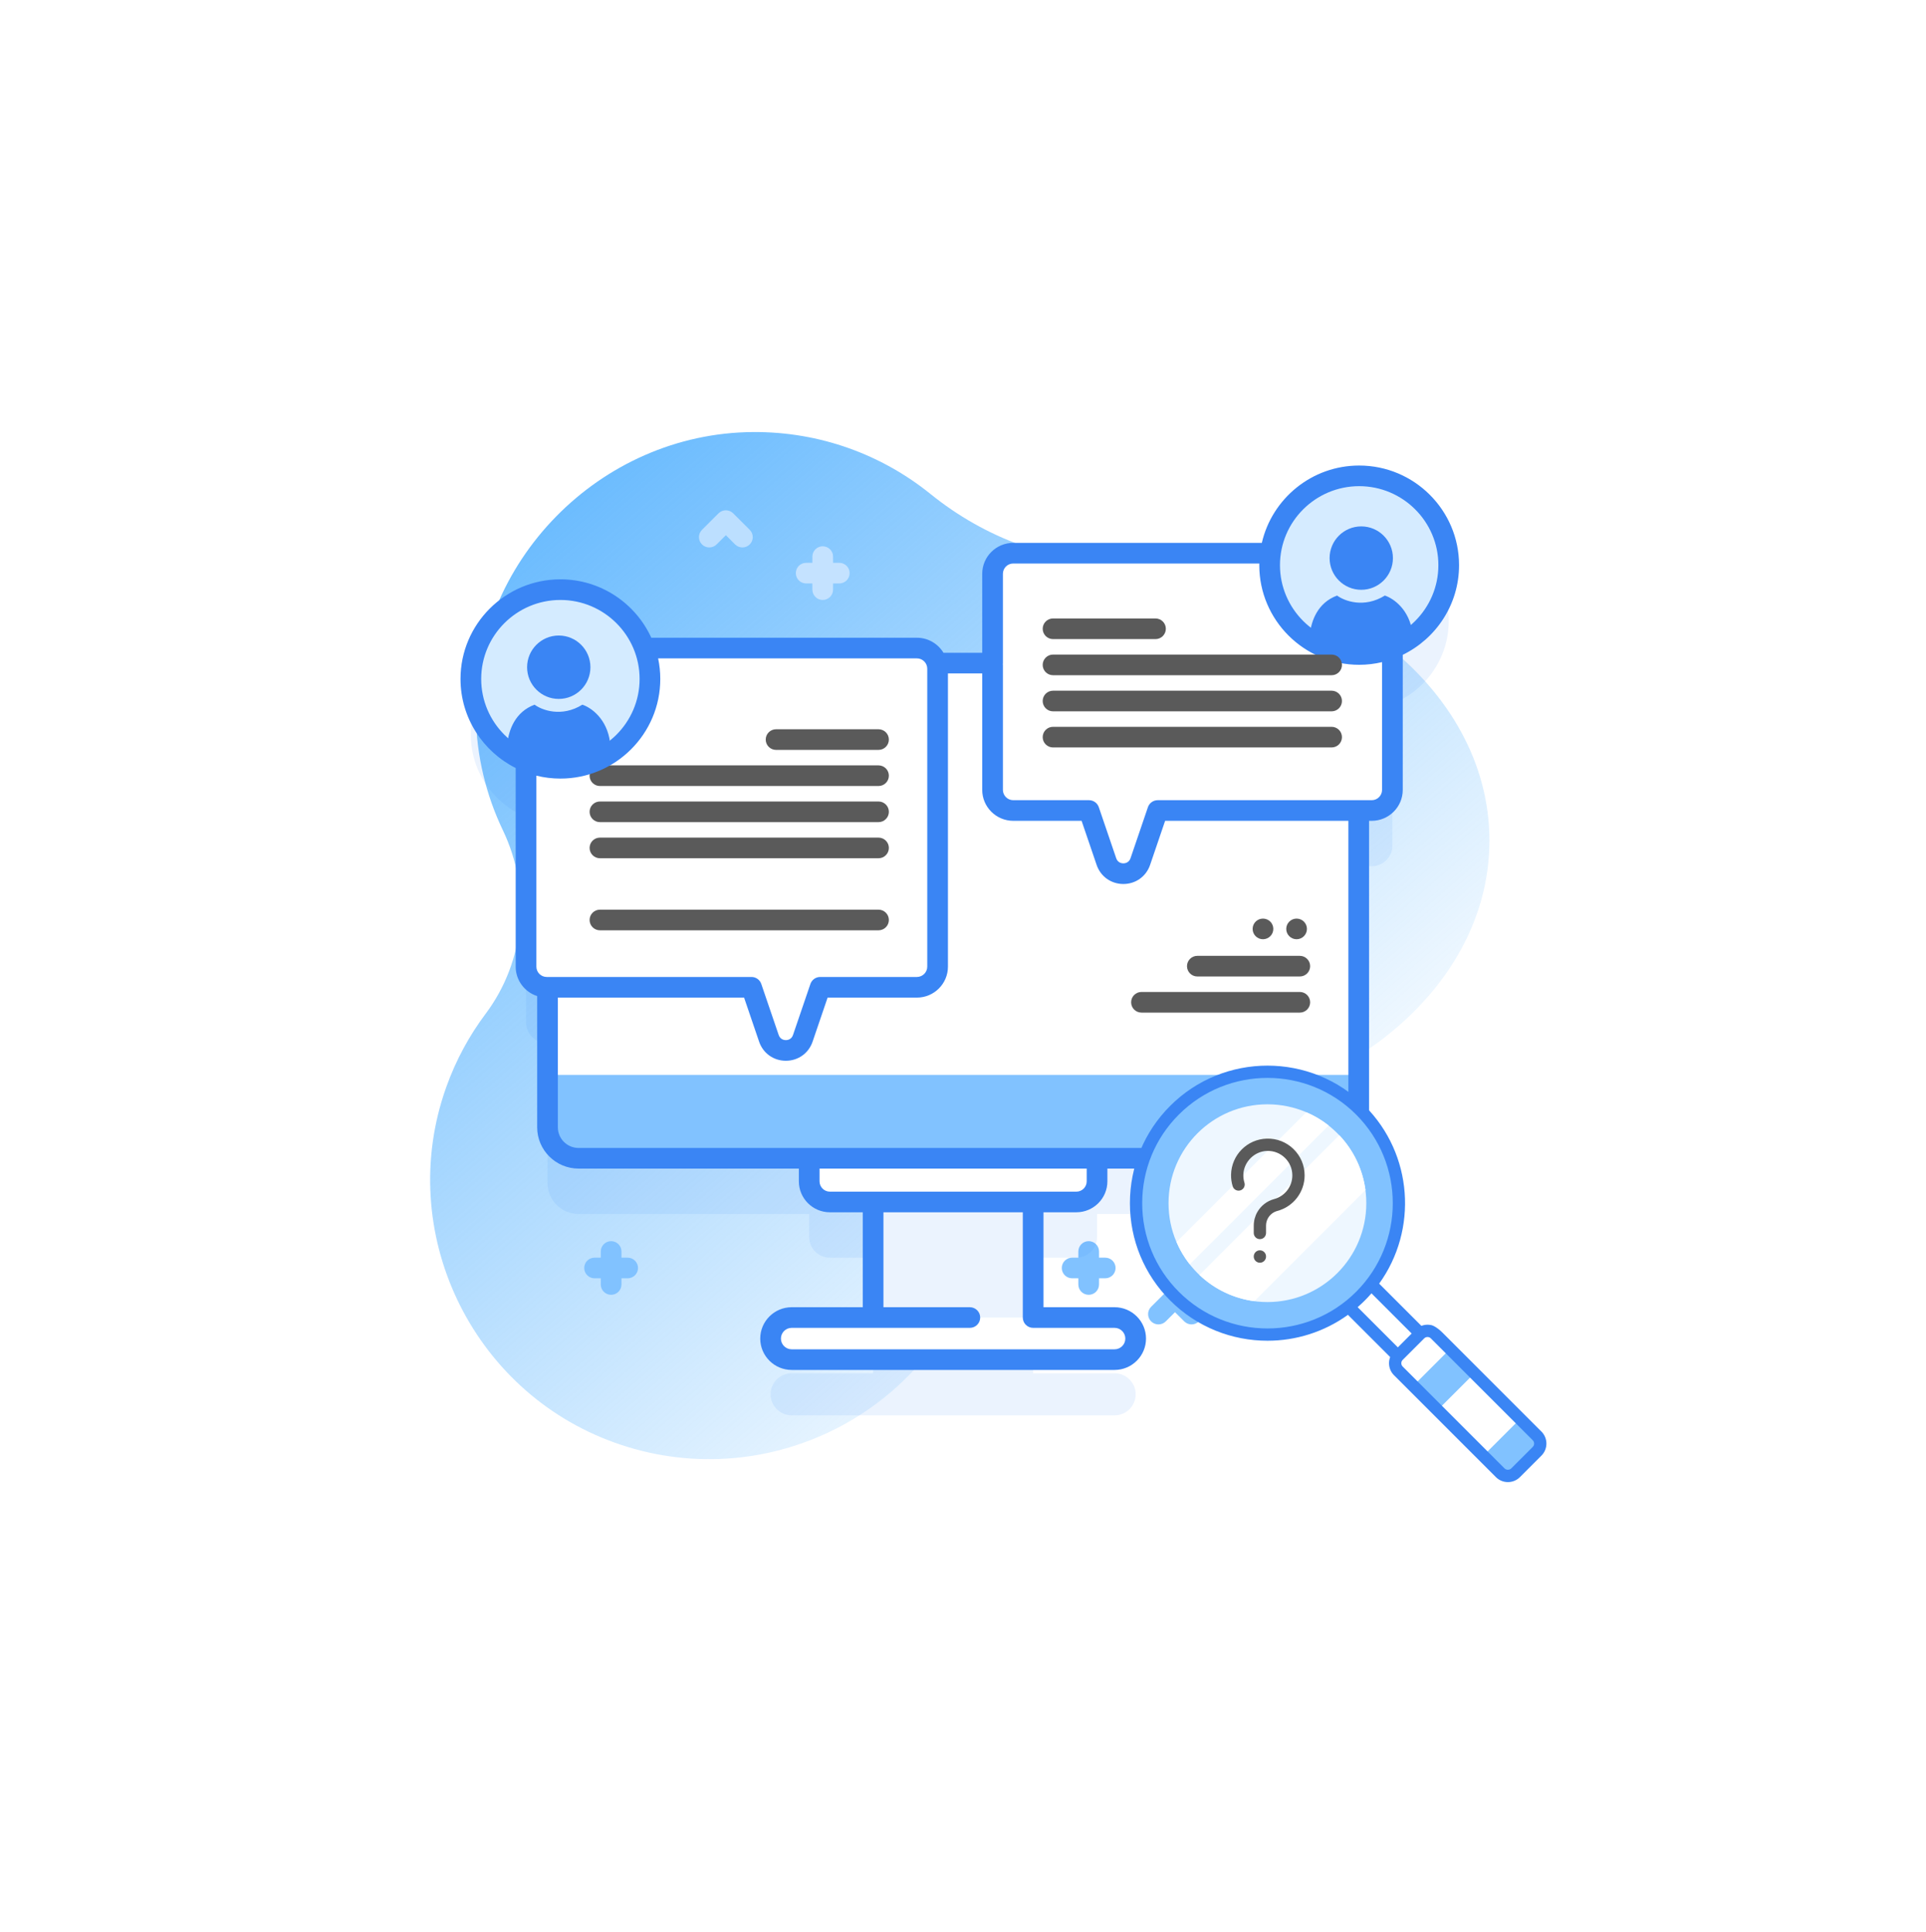 <svg width="300" height="301" viewBox="0 0 300 301" fill="none" xmlns="http://www.w3.org/2000/svg">
<g filter="url(#filter0_d_1_1359)">
<rect x="17" y="14" width="266" height="267" rx="14" fill="white"/>
</g>
<path d="M176.222 87.567C175.781 87.567 175.341 87.571 174.902 87.579C163.967 87.777 153.429 83.812 144.929 76.947C137.392 70.859 127.773 67.235 117.303 67.303C93.412 67.459 73.722 87.58 74.117 111.409C74.224 117.825 75.727 123.903 78.338 129.351C82.785 138.635 81.826 149.679 75.646 157.917C73.094 161.32 71.005 165.155 69.504 169.363C61.503 191.788 73.322 216.715 95.785 224.744C118.66 232.92 143.745 220.834 151.598 197.979C152.179 196.286 152.65 194.582 153.013 192.875C155.322 182.032 164.804 174.27 175.916 174.316C176.018 174.316 176.12 174.317 176.222 174.317C207.028 174.317 232 154.897 232 130.942C232 106.987 207.027 87.567 176.222 87.567Z" fill="url(#paint0_linear_1_1359)"/>
<path d="M130.729 87.673H129.762V86.709C129.762 85.821 129.04 85.101 128.15 85.101C127.261 85.101 126.539 85.821 126.539 86.709V87.673H125.572C124.682 87.673 123.961 88.393 123.961 89.281C123.961 90.168 124.682 90.888 125.572 90.888H126.539V91.852C126.539 92.74 127.261 93.46 128.15 93.46C129.04 93.46 129.762 92.74 129.762 91.852V90.888H130.729C131.618 90.888 132.34 90.168 132.34 89.281C132.34 88.393 131.619 87.673 130.729 87.673Z" fill="#C4E2FF"/>
<path d="M172.154 195.915H171.188V194.95C171.188 194.063 170.466 193.343 169.576 193.343C168.686 193.343 167.965 194.063 167.965 194.95V195.915H166.998C166.108 195.915 165.387 196.634 165.387 197.522C165.387 198.409 166.108 199.129 166.998 199.129H167.965V200.094C167.965 200.981 168.686 201.701 169.576 201.701C170.466 201.701 171.188 200.981 171.188 200.094V199.129H172.154C173.044 199.129 173.766 198.409 173.766 197.522C173.766 196.634 173.044 195.915 172.154 195.915Z" fill="#81C2FF"/>
<path d="M97.768 195.915H96.801V194.95C96.801 194.063 96.079 193.343 95.189 193.343C94.3 193.343 93.578 194.063 93.578 194.95V195.915H92.611C91.722 195.915 91 196.634 91 197.522C91 198.409 91.722 199.129 92.611 199.129H93.578V200.094C93.578 200.981 94.3 201.701 95.189 201.701C96.079 201.701 96.801 200.981 96.801 200.094V199.129H97.768C98.657 199.129 99.379 198.409 99.379 197.522C99.379 196.634 98.657 195.915 97.768 195.915Z" fill="#81C2FF"/>
<path d="M185.6 206.312C185.187 206.312 184.775 206.155 184.46 205.842L183.021 204.407L181.583 205.842C180.953 206.469 179.933 206.469 179.304 205.842C178.675 205.214 178.675 204.196 179.304 203.568L181.882 200.997C182.512 200.369 183.532 200.369 184.161 200.997L186.739 203.568C187.368 204.196 187.368 205.214 186.739 205.842C186.425 206.155 186.012 206.312 185.6 206.312Z" fill="#81C2FF"/>
<path d="M115.641 85.279C115.228 85.279 114.816 85.122 114.501 84.809L113.062 83.374L111.624 84.809C110.994 85.436 109.974 85.436 109.345 84.809C108.716 84.181 108.716 83.163 109.345 82.535L111.923 79.964C112.553 79.336 113.573 79.336 114.202 79.964L116.78 82.535C117.409 83.163 117.409 84.181 116.78 84.809C116.466 85.122 116.053 85.279 115.641 85.279Z" fill="#BCDFFF"/>
<path d="M135.996 177.682H160.927V209.527H135.996V177.682Z" fill="white"/>
<path opacity="0.1" d="M211.71 82.807C204.642 82.807 198.806 88.052 197.891 94.853H157.827C156.048 94.853 154.604 96.293 154.604 98.068V111.975H145.922C145.541 110.624 144.299 109.631 142.822 109.631H100.379C98.415 104.32 93.296 100.532 87.29 100.532C79.586 100.532 73.342 106.761 73.342 114.445C73.342 120.237 76.89 125.201 81.936 127.295V159.26C81.936 161.034 83.377 162.474 85.159 162.474H85.283V184.289C85.283 186.952 87.448 189.111 90.117 189.111H126.044V192.704C126.044 194.48 127.487 195.919 129.266 195.919H135.997V213.921H123.315C121.5 213.921 120.029 215.389 120.029 217.199C120.029 219.009 121.5 220.477 123.315 220.477H173.609C175.424 220.477 176.895 219.01 176.895 217.199C176.895 215.389 175.424 213.921 173.609 213.921H160.927V195.919H167.657C169.437 195.919 170.88 194.48 170.88 192.704V189.111H206.806C209.476 189.111 211.64 186.952 211.64 184.289V134.937H213.663C215.442 134.937 216.885 133.497 216.885 131.723V109.64C222.025 107.589 225.657 102.579 225.657 96.72C225.657 89.036 219.413 82.807 211.71 82.807Z" fill="#3A85F4"/>
<path d="M167.657 187.239H129.268C127.488 187.239 126.045 185.8 126.045 184.025V176.744H170.88V184.025C170.88 185.8 169.437 187.239 167.657 187.239Z" fill="white"/>
<path d="M206.806 180.432H90.117C87.448 180.432 85.283 178.273 85.283 175.61V108.119C85.283 105.456 87.448 103.297 90.117 103.297H206.806C209.475 103.297 211.64 105.456 211.64 108.119V175.61C211.64 178.273 209.475 180.432 206.806 180.432Z" fill="#81C2FF"/>
<path d="M211.639 108.117V167.444H85.285V108.117C85.285 105.455 87.448 103.295 90.119 103.295H206.805C209.477 103.295 211.639 105.455 211.639 108.117Z" fill="white"/>
<path d="M173.61 211.797H123.315C121.5 211.797 120.029 210.33 120.029 208.52C120.029 206.709 121.5 205.242 123.315 205.242H173.61C175.424 205.242 176.895 206.709 176.895 208.52C176.896 210.33 175.425 211.797 173.61 211.797Z" fill="white"/>
<path d="M146.046 104.166V150.58C146.046 152.355 144.602 153.795 142.823 153.795H127.757L125.047 161.748C124.19 164.265 120.625 164.265 119.768 161.748L117.055 153.795H85.16C83.378 153.795 81.938 152.355 81.938 150.58V104.166C81.938 102.392 83.378 100.952 85.16 100.952H142.823C144.602 100.952 146.046 102.392 146.046 104.166Z" fill="white"/>
<path d="M93.449 144.919H136.841C137.731 144.919 138.452 144.199 138.452 143.311C138.452 142.424 137.731 141.704 136.841 141.704H93.449C92.559 141.704 91.838 142.424 91.838 143.311C91.838 144.199 92.559 144.919 93.449 144.919Z" fill="#5A5A5A"/>
<path d="M93.449 128.069H136.841C137.731 128.069 138.452 127.349 138.452 126.461C138.452 125.574 137.731 124.854 136.841 124.854H93.449C92.559 124.854 91.838 125.574 91.838 126.461C91.838 127.349 92.559 128.069 93.449 128.069Z" fill="#5A5A5A"/>
<path d="M93.449 133.695H136.841C137.731 133.695 138.452 132.975 138.452 132.088C138.452 131.2 137.731 130.481 136.841 130.481H93.449C92.559 130.481 91.838 131.2 91.838 132.088C91.838 132.975 92.559 133.695 93.449 133.695Z" fill="#5A5A5A"/>
<path d="M120.881 116.816H136.839C137.73 116.816 138.451 116.096 138.451 115.208C138.451 114.321 137.73 113.601 136.839 113.601H120.881C119.991 113.601 119.27 114.321 119.27 115.208C119.27 116.096 119.991 116.816 120.881 116.816Z" fill="#5A5A5A"/>
<path d="M138.452 120.834C138.452 121.722 137.73 122.442 136.84 122.442H93.447C92.558 122.442 91.836 121.722 91.836 120.834C91.836 119.947 92.558 119.227 93.447 119.227H136.84C137.73 119.227 138.452 119.947 138.452 120.834Z" fill="#5A5A5A"/>
<path d="M216.885 89.388V123.043C216.885 124.817 215.441 126.258 213.662 126.258H180.33L177.617 134.211C176.759 136.725 173.195 136.725 172.338 134.211L169.628 126.258H157.826C156.047 126.258 154.604 124.817 154.604 123.043V89.388C154.604 87.614 156.047 86.174 157.826 86.174H213.662C215.441 86.174 216.885 87.614 216.885 89.388Z" fill="white"/>
<path d="M87.29 119.679C94.993 119.679 101.237 113.45 101.237 105.766C101.237 98.082 94.993 91.852 87.29 91.852C79.586 91.852 73.342 98.082 73.342 105.766C73.342 113.45 79.586 119.679 87.29 119.679Z" fill="#D4EBFF"/>
<path d="M201.961 146.311C202.851 146.311 203.572 145.591 203.572 144.703C203.572 143.816 202.851 143.096 201.961 143.096C201.071 143.096 200.35 143.816 200.35 144.703C200.35 145.591 201.071 146.311 201.961 146.311Z" fill="#5A5A5A"/>
<path d="M196.725 146.311C197.615 146.311 198.336 145.591 198.336 144.703C198.336 143.816 197.615 143.096 196.725 143.096C195.835 143.096 195.113 143.816 195.113 144.703C195.113 145.591 195.835 146.311 196.725 146.311Z" fill="#5A5A5A"/>
<path d="M186.502 152.113H202.461C203.351 152.113 204.072 151.393 204.072 150.506C204.072 149.618 203.351 148.898 202.461 148.898H186.502C185.612 148.898 184.891 149.618 184.891 150.506C184.891 151.393 185.612 152.113 186.502 152.113Z" fill="#5A5A5A"/>
<path d="M177.801 157.74H202.461C203.351 157.74 204.072 157.02 204.072 156.133C204.072 155.245 203.351 154.525 202.461 154.525H177.801C176.911 154.525 176.189 155.245 176.189 156.133C176.189 157.02 176.911 157.74 177.801 157.74Z" fill="#5A5A5A"/>
<path d="M211.709 101.954C219.412 101.954 225.657 95.724 225.657 88.04C225.657 80.356 219.412 74.127 211.709 74.127C204.006 74.127 197.762 80.356 197.762 88.04C197.762 95.724 204.006 101.954 211.709 101.954Z" fill="#D5EBFF"/>
<path d="M227.268 88.04C227.268 79.482 220.289 72.52 211.709 72.52C204.328 72.52 198.135 77.675 196.548 84.565H157.827C155.162 84.565 152.993 86.728 152.993 89.387V101.688H146.96C146.113 100.287 144.577 99.345 142.821 99.345H101.449C98.996 93.983 93.574 90.245 87.29 90.245C78.71 90.245 71.731 97.207 71.731 105.766C71.731 111.827 75.234 117.084 80.324 119.638V150.58C80.324 152.722 81.732 154.54 83.672 155.167V175.609C83.672 179.154 86.563 182.038 90.117 182.038H124.432V184.024C124.432 186.683 126.601 188.846 129.266 188.846H134.385V203.634H123.315C120.614 203.634 118.417 205.825 118.417 208.519C118.417 211.213 120.614 213.404 123.315 213.404H173.609C176.309 213.404 178.506 211.213 178.506 208.519C178.506 205.825 176.31 203.634 173.609 203.634H162.538V188.846H167.657C170.322 188.846 172.491 186.683 172.491 184.024V182.038H206.806C210.36 182.038 213.251 179.154 213.251 175.609V127.865H213.663C216.328 127.865 218.497 125.702 218.497 123.043V102.004C223.685 99.484 227.268 94.172 227.268 88.04ZM74.953 105.766C74.953 98.98 80.487 93.46 87.29 93.46C94.092 93.46 99.626 98.98 99.626 105.766C99.626 112.551 94.092 118.071 87.29 118.071C80.487 118.071 74.953 112.551 74.953 105.766ZM83.547 120.829C84.746 121.126 85.999 121.286 87.29 121.286C95.869 121.286 102.848 114.324 102.848 105.766C102.848 104.667 102.731 103.595 102.513 102.56H142.821C143.709 102.56 144.432 103.281 144.432 104.167V150.58C144.432 151.467 143.709 152.188 142.821 152.188H127.757C127.067 152.188 126.454 152.626 126.232 153.278L123.52 161.231C123.269 161.97 122.604 162.027 122.406 162.027C122.209 162.027 121.544 161.97 121.292 161.231L118.58 153.278C118.358 152.626 117.745 152.188 117.055 152.188H85.159C84.27 152.188 83.547 151.467 83.547 150.58L83.547 120.829ZM160.927 206.849H173.609C174.533 206.849 175.284 207.598 175.284 208.519C175.284 209.44 174.533 210.19 173.609 210.19H123.315C122.391 210.19 121.64 209.44 121.64 208.519C121.64 207.598 122.391 206.849 123.315 206.849H151.065C151.955 206.849 152.677 206.129 152.677 205.242C152.677 204.354 151.955 203.634 151.065 203.634H137.608V188.847H159.316V205.242C159.316 206.129 160.037 206.849 160.927 206.849ZM169.268 184.025C169.268 184.911 168.545 185.632 167.657 185.632H129.267C128.378 185.632 127.655 184.911 127.655 184.025V182.038H169.268V184.025ZM215.274 123.043C215.274 123.93 214.552 124.651 213.663 124.651H180.329C179.64 124.651 179.026 125.089 178.804 125.74L176.093 133.694C175.841 134.433 175.176 134.49 174.978 134.49C174.78 134.49 174.116 134.433 173.864 133.694L171.153 125.74C170.931 125.089 170.317 124.651 169.627 124.651H157.827C156.939 124.651 156.216 123.93 156.216 123.043V103.611C156.216 102.723 155.494 102.004 154.605 102.004C153.715 102.004 152.993 102.723 152.993 103.611V123.043C152.993 125.702 155.162 127.865 157.827 127.865H168.473L170.813 134.729C171.429 136.537 173.064 137.705 174.978 137.705C176.892 137.705 178.527 136.537 179.144 134.729L181.483 127.865H210.029V175.609C210.029 177.381 208.583 178.824 206.806 178.824H90.117C88.34 178.824 86.895 177.381 86.895 175.609V155.403H115.901L118.241 162.267C118.857 164.074 120.492 165.242 122.406 165.242C124.32 165.242 125.955 164.074 126.572 162.267L128.911 155.403H142.821C145.486 155.403 147.655 153.24 147.655 150.581V104.903H154.604C155.214 104.903 155.773 104.558 156.046 104.014C156.158 103.79 156.216 103.544 156.216 103.295V89.388C156.216 88.501 156.939 87.78 157.827 87.78H196.157C196.156 87.867 196.15 87.953 196.15 88.041C196.15 96.599 203.13 103.561 211.709 103.561C212.936 103.561 214.129 103.414 215.274 103.145V123.043ZM211.71 100.346C204.908 100.346 199.373 94.826 199.373 88.04C199.373 81.255 204.907 75.734 211.71 75.734C218.512 75.734 224.046 81.255 224.046 88.04C224.046 94.826 218.512 100.346 211.71 100.346Z" fill="#3A85F4"/>
<path d="M207.415 110.809H164.023C163.133 110.809 162.412 110.089 162.412 109.201C162.412 108.314 163.133 107.594 164.023 107.594H207.415C208.305 107.594 209.027 108.314 209.027 109.201C209.027 110.089 208.305 110.809 207.415 110.809Z" fill="#5A5A5A"/>
<path d="M207.415 116.435H164.023C163.133 116.435 162.412 115.716 162.412 114.828C162.412 113.941 163.133 113.221 164.023 113.221H207.415C208.305 113.221 209.027 113.941 209.027 114.828C209.027 115.716 208.305 116.435 207.415 116.435Z" fill="#5A5A5A"/>
<path d="M209.028 103.575C209.028 104.462 208.306 105.182 207.417 105.182H164.023C163.134 105.182 162.412 104.462 162.412 103.575C162.412 102.688 163.134 101.967 164.023 101.967H207.417C208.306 101.967 209.028 102.688 209.028 103.575Z" fill="#5A5A5A"/>
<path d="M179.984 99.556H164.025C163.135 99.556 162.414 98.836 162.414 97.948C162.414 97.061 163.135 96.341 164.025 96.341H179.984C180.874 96.341 181.595 97.061 181.595 97.948C181.595 98.836 180.874 99.556 179.984 99.556Z" fill="#5A5A5A"/>
<path d="M208.507 202.029L212.015 198.522L222.66 209.166L219.152 212.674L208.507 202.029Z" fill="white"/>
<path d="M211.908 201.91C203.923 209.895 190.93 209.895 182.944 201.91C174.959 193.924 174.959 180.931 182.944 172.946C190.929 164.96 203.923 164.96 211.908 172.946C219.893 180.931 219.893 193.924 211.908 201.91Z" fill="#81C2FF"/>
<path d="M197.417 202.831C205.924 202.831 212.82 195.935 212.82 187.428C212.82 178.921 205.924 172.025 197.417 172.025C188.911 172.025 182.014 178.921 182.014 187.428C182.014 195.935 188.911 202.831 197.417 202.831Z" fill="white" fill-opacity="0.86"/>
<path d="M206.958 175.324L185.324 196.959C184.468 195.875 183.781 194.702 183.26 193.475L203.475 173.261C204.702 173.781 205.875 174.469 206.958 175.324Z" fill="white"/>
<path d="M212.691 185.384L195.384 202.691C192.274 202.28 189.265 200.919 186.832 198.611L208.611 176.832C210.919 179.265 212.28 182.274 212.691 185.384Z" fill="white"/>
<path d="M239.421 226.073L236.072 229.422C235.411 230.083 234.34 230.083 233.679 229.422L217.809 213.553C217.149 212.892 217.149 211.821 217.809 211.16L221.159 207.811C221.82 207.15 222.891 207.15 223.551 207.811L239.421 223.68C240.081 224.341 240.081 225.412 239.421 226.073Z" fill="white"/>
<path d="M231.034 226.776L233.68 229.422C234.341 230.083 235.412 230.083 236.072 229.422L239.422 226.073C240.082 225.412 240.082 224.341 239.422 223.68L236.776 221.034L231.034 226.776Z" fill="#81C2FF"/>
<path d="M220.124 215.881L225.865 210.14L229.654 213.929L223.913 219.67L220.124 215.881Z" fill="#81C2FF"/>
<path d="M196.245 193.029C195.716 193.029 195.288 192.601 195.288 192.072V190.921C195.288 190.178 195.483 189.444 195.851 188.799C196.415 187.812 197.366 187.079 198.46 186.79C200.131 186.348 201.298 184.831 201.298 183.1C201.298 182.061 200.888 181.089 200.143 180.365C199.398 179.64 198.415 179.258 197.373 179.286C195.374 179.341 193.711 181.013 193.667 183.013C193.658 183.431 193.715 183.842 193.837 184.235C193.994 184.74 193.712 185.276 193.208 185.433C192.703 185.59 192.167 185.308 192.01 184.803C191.826 184.212 191.74 183.595 191.753 182.971C191.821 179.916 194.267 177.457 197.32 177.372C198.885 177.33 200.359 177.904 201.477 178.992C202.596 180.081 203.212 181.54 203.212 183.1C203.212 185.699 201.459 187.977 198.949 188.64C198.348 188.799 197.824 189.203 197.513 189.748C197.309 190.105 197.202 190.51 197.202 190.92V192.072C197.202 192.601 196.773 193.029 196.245 193.029Z" fill="#5A5A5A"/>
<path d="M196.245 196.703C195.716 196.703 195.288 196.274 195.288 195.746V195.726C195.288 195.197 195.716 194.769 196.245 194.769C196.773 194.769 197.202 195.197 197.202 195.726V195.746C197.202 196.275 196.773 196.703 196.245 196.703Z" fill="#5A5A5A"/>
<path fill-rule="evenodd" clip-rule="evenodd" d="M240.099 223.004L224.731 207.636C223.756 206.661 223.049 206.406 222.817 206.4C222.666 206.374 222.513 206.358 222.357 206.358C222.024 206.358 221.702 206.421 221.401 206.538L214.822 199.959C220.862 191.585 220.118 179.8 212.587 172.269C204.228 163.91 190.627 163.91 182.27 172.269C178.227 176.312 176 181.695 176 187.427C176 193.16 178.227 198.543 182.27 202.586C186.449 206.765 191.938 208.855 197.428 208.855C201.831 208.855 206.233 207.509 209.959 204.821L216.538 211.4C216.422 211.701 216.359 212.024 216.359 212.356C216.359 213.064 216.634 213.729 217.135 214.229L222.817 219.912L233.004 230.099C233.504 230.599 234.17 230.875 234.877 230.875C235.585 230.875 236.25 230.599 236.75 230.099L240.099 226.75C241.132 225.717 241.132 224.037 240.099 223.004ZM177.914 187.427C177.914 192.649 179.941 197.551 183.623 201.233C191.235 208.845 203.621 208.845 211.233 201.233C218.845 193.621 218.845 181.235 211.233 173.623C207.427 169.816 202.427 167.913 197.428 167.913C192.428 167.913 187.429 169.816 183.623 173.622C179.941 177.304 177.914 182.206 177.914 187.427ZM213.625 201.47C213.294 201.851 212.949 202.224 212.586 202.586C212.224 202.948 211.851 203.294 211.47 203.625L217.731 209.887L219.887 207.731L213.625 201.47ZM235.396 228.746L238.746 225.396C239.032 225.11 239.032 224.644 238.746 224.358L222.876 208.488C222.737 208.349 222.553 208.273 222.356 208.273C222.16 208.273 221.976 208.349 221.837 208.488L218.488 211.837C218.349 211.976 218.272 212.16 218.272 212.357C218.272 212.553 218.349 212.737 218.488 212.876L234.357 228.746C234.635 229.023 235.119 229.023 235.396 228.746Z" fill="#3A85F4"/>
<ellipse cx="212.034" cy="86.938" rx="4.932" ry="4.938" fill="#3A85F4"/>
<path fill-rule="evenodd" clip-rule="evenodd" d="M204 99.018C204.212 96.712 205.244 93.891 208.268 92.773C209.394 93.613 212.458 94.79 215.711 92.773C217.114 93.238 219.553 95 220.02 98.62C217.696 100.3 214.844 101.293 211.761 101.301H211.679C208.847 101.293 206.211 100.456 204 99.018Z" fill="#3A85F4"/>
<ellipse cx="87.034" cy="103.938" rx="4.932" ry="4.938" fill="#3A85F4"/>
<path fill-rule="evenodd" clip-rule="evenodd" d="M79 116.018C79.212 113.712 80.244 110.891 83.268 109.773C84.394 110.613 87.458 111.79 90.711 109.773C92.114 110.238 94.553 112 95.019 115.62C92.696 117.3 89.844 118.293 86.761 118.301H86.679C83.847 118.293 81.211 117.456 79 116.018Z" fill="#3A85F4"/>
<defs>
<filter id="filter0_d_1_1359" x="0" y="0" width="300" height="301" filterUnits="userSpaceOnUse" color-interpolation-filters="sRGB">
<feFlood flood-opacity="0" result="BackgroundImageFix"/>
<feColorMatrix in="SourceAlpha" type="matrix" values="0 0 0 0 0 0 0 0 0 0 0 0 0 0 0 0 0 0 127 0" result="hardAlpha"/>
<feOffset dy="3"/>
<feGaussianBlur stdDeviation="8.5"/>
<feColorMatrix type="matrix" values="0 0 0 0 0.169 0 0 0 0 0.482 0 0 0 0 0.827 0 0 0 0.06 0"/>
<feBlend mode="normal" in2="BackgroundImageFix" result="effect1_dropShadow_1_1359"/>
<feBlend mode="normal" in="SourceGraphic" in2="effect1_dropShadow_1_1359" result="shape"/>
</filter>
<linearGradient id="paint0_linear_1_1359" x1="192.424" y1="208.062" x2="73.657" y2="71.253" gradientUnits="userSpaceOnUse">
<stop stop-color="#5EB6FE" stop-opacity="0"/>
<stop offset="1" stop-color="#5FB6FE"/>
</linearGradient>
</defs>
</svg>
